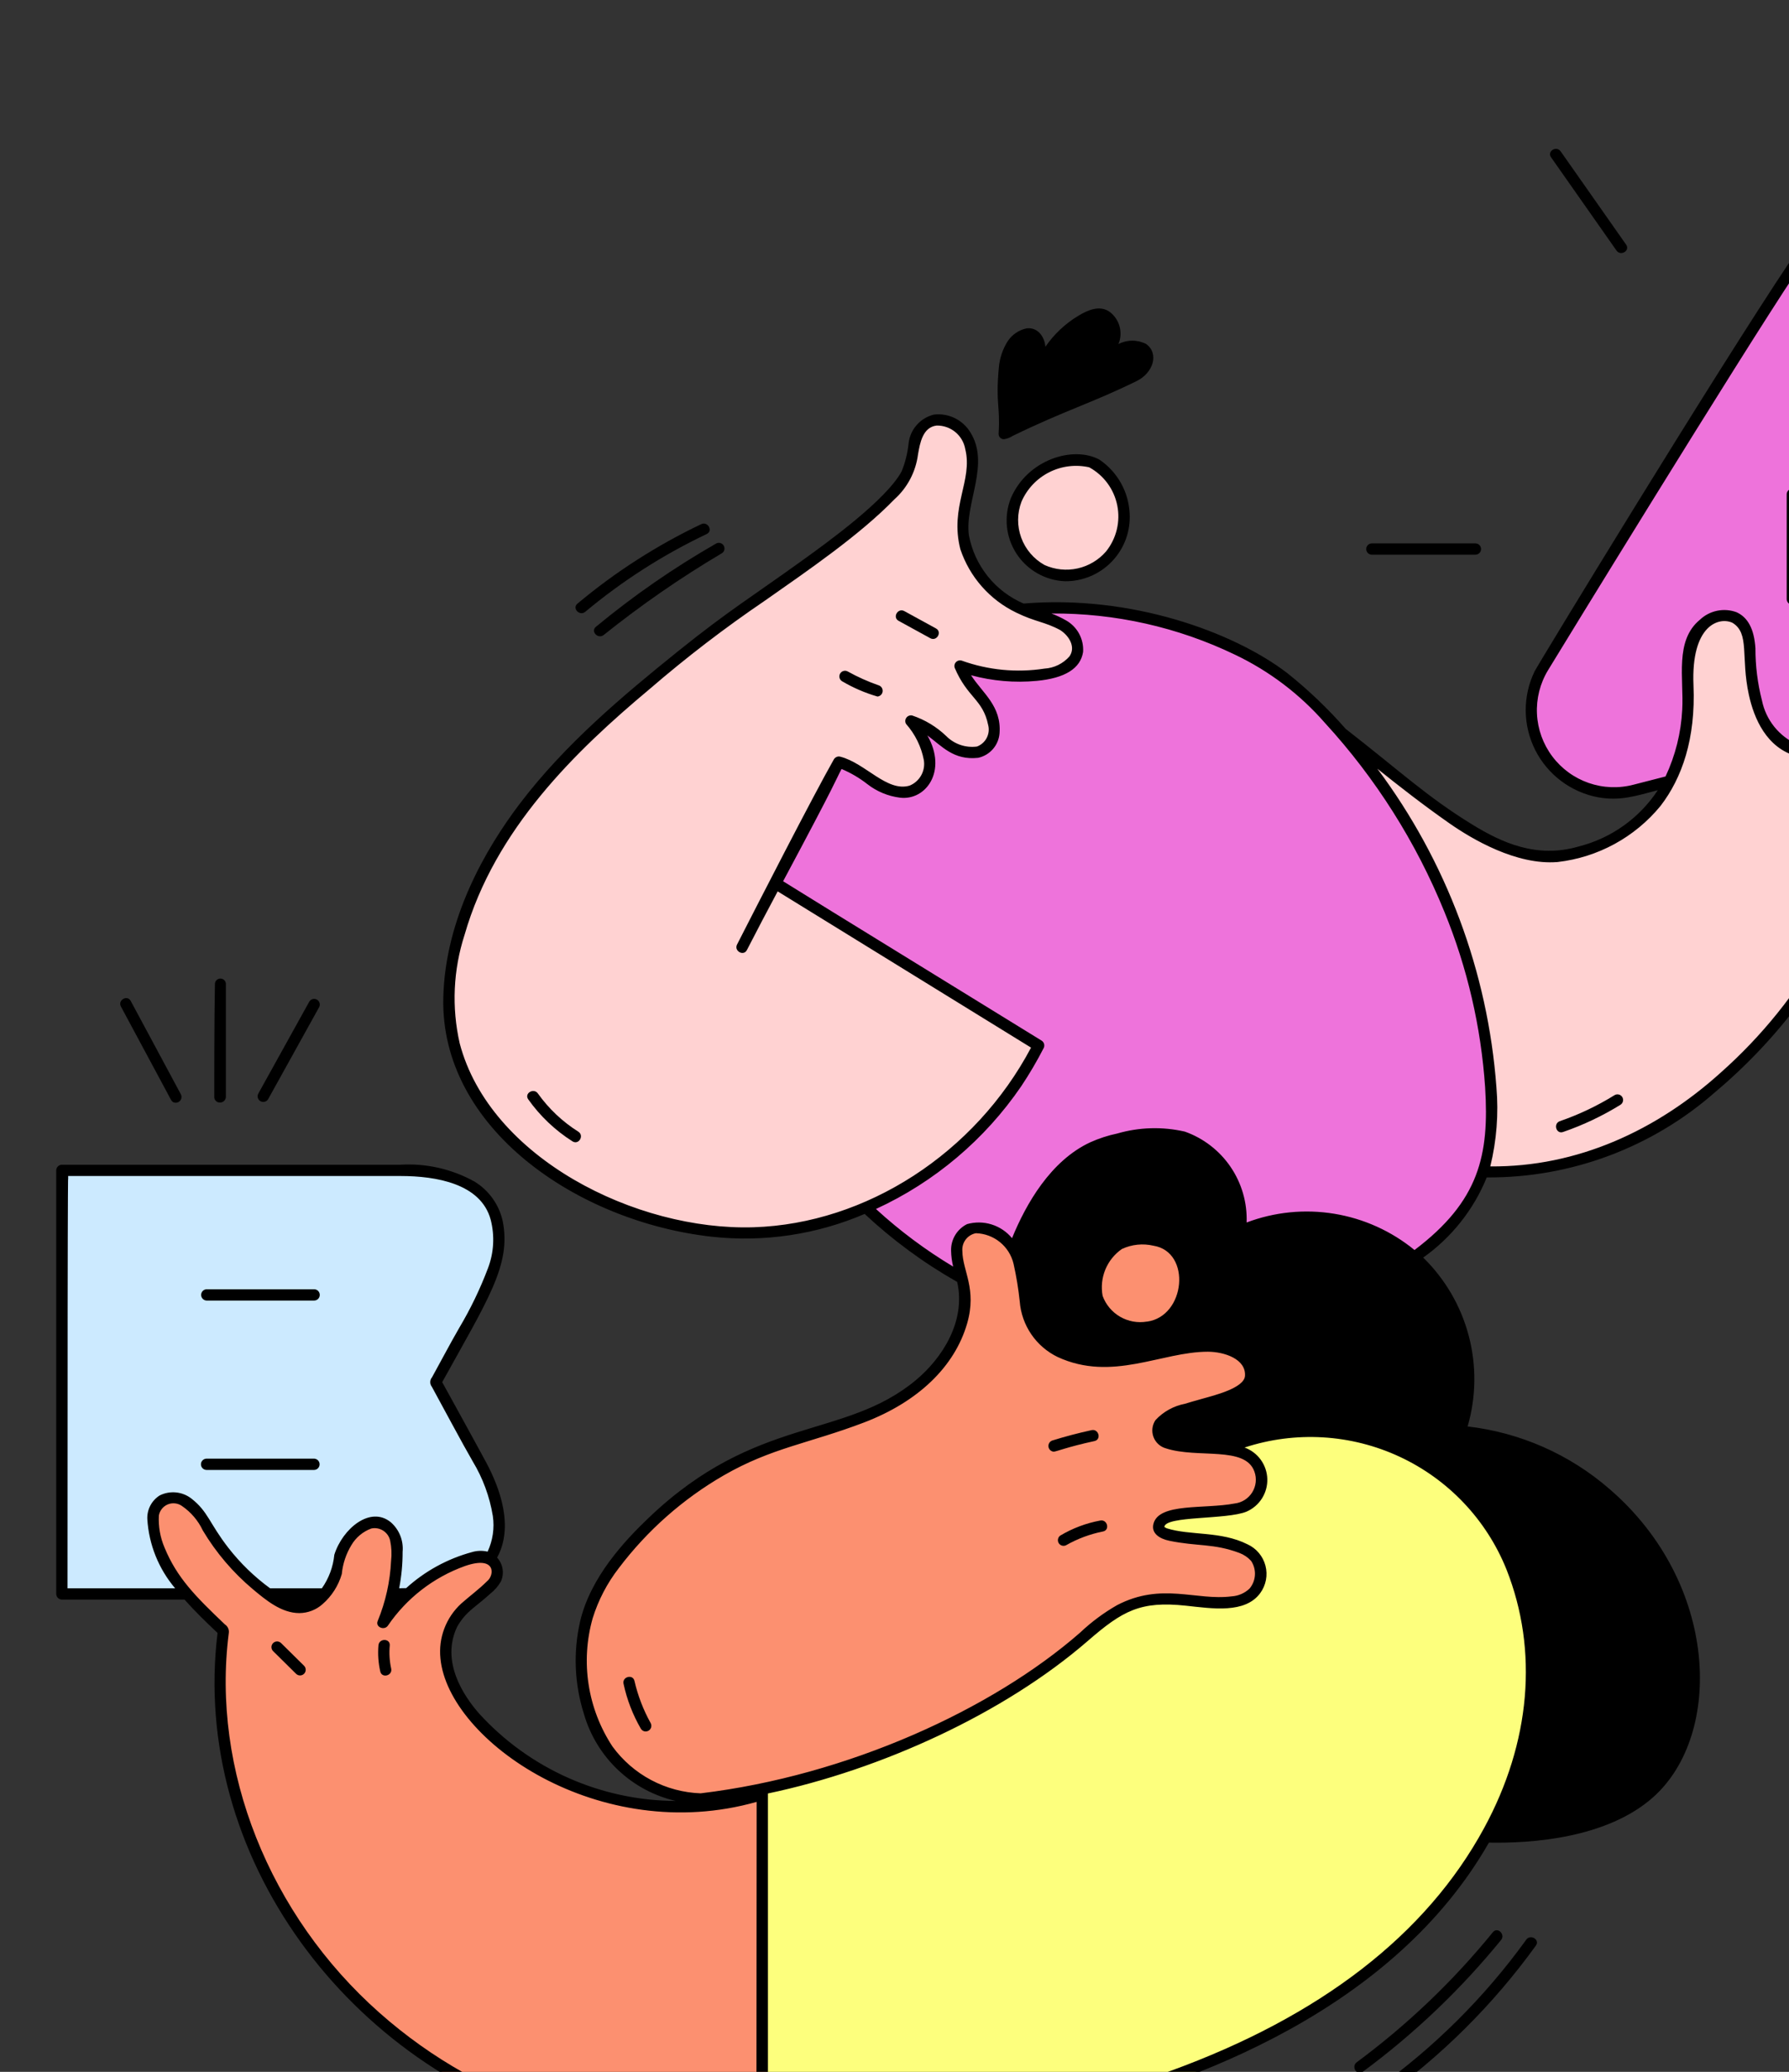 <svg width="379" height="439" viewBox="0 0 379 439" fill="none" xmlns="http://www.w3.org/2000/svg">
<rect x="0" y="0" width="379" height="439" fill="#333333" stroke="none"/>
<g clip-path="url(#clip0_1511_14540)">
<path d="M437.884 145.039C437.295 143.481 436.551 141.985 435.664 140.574C423.899 121.361 410.914 99.026 381.23 55.185C381.142 55.066 381.027 54.97 380.895 54.904C380.762 54.837 380.616 54.803 380.468 54.803C380.321 54.803 380.175 54.837 380.042 54.904C379.91 54.97 379.795 55.066 379.707 55.185C362.965 80.22 325.717 141.688 325.37 142.392C324.132 144.952 323.5 147.763 323.523 150.606C323.547 153.45 324.225 156.25 325.506 158.789C326.787 161.328 328.635 163.537 330.908 165.246C333.181 166.955 335.817 168.117 338.612 168.642C343.338 169.492 346.609 168.298 351.861 166.948C358.378 156.292 356.341 145.419 356.663 140.014C356.644 138.426 356.96 136.851 357.59 135.394C358.22 133.936 359.149 132.627 360.318 131.551C361.293 130.634 362.501 130.004 363.811 129.731C365.12 129.457 366.48 129.551 367.74 130.001C372.251 132.027 371.459 138.434 371.856 142.548C372.458 148.761 374.645 155.875 380.575 157.991C382.946 158.837 397.967 162.636 401.62 163.472C401.848 163.537 402.041 163.688 402.158 163.894C402.275 164.1 402.306 164.343 402.244 164.572C402.203 164.72 402.047 165.217 402.015 165.32C406.522 166.477 411.033 167.599 415.535 168.793C418.768 169.677 422.182 169.665 425.409 168.756C428.636 167.848 431.554 166.078 433.852 163.636C436.149 161.195 437.738 158.174 438.449 154.897C439.159 151.621 438.964 148.213 437.884 145.039ZM378.815 127.004V104.744C378.815 104.513 378.907 104.292 379.07 104.129C379.233 103.966 379.454 103.874 379.685 103.874C379.916 103.874 380.137 103.966 380.3 104.129C380.463 104.292 380.555 104.513 380.555 104.744C380.555 104.744 380.743 120.503 380.643 127.001C380.64 127.119 380.614 127.234 380.566 127.342C380.518 127.449 380.449 127.545 380.363 127.626C380.277 127.706 380.176 127.768 380.066 127.809C379.956 127.85 379.839 127.869 379.721 127.864C379.49 127.857 379.27 127.766 379.103 127.606C378.935 127.447 378.833 127.231 378.815 127.001V127.004Z" fill="#EE73DB"/>
<path d="M401.62 163.47C398.069 162.658 382.88 158.81 380.574 157.988C378.643 157.131 376.945 155.824 375.622 154.176C374.3 152.529 373.391 150.588 372.973 148.517C372.04 144.88 371.572 141.139 371.578 137.384C371.391 134.534 370.604 131.29 367.74 129.999C366.48 129.548 365.12 129.455 363.811 129.728C362.501 130.002 361.292 130.632 360.318 131.549C355.049 135.87 357.045 143.735 356.677 150.411C356.102 160.859 351.802 170.64 342.655 176.158C331.529 182.87 322.606 181.639 311.751 174.976C302.185 169.105 296.735 163.908 284.848 154.637C286.685 156.737 288.441 158.906 290.113 161.14C305.553 181.124 314.798 205.195 316.706 230.377C317.361 236.719 316.697 243.128 314.756 249.2C332.547 249.378 349.776 242.976 363.133 231.223C372.063 223.732 379.775 214.899 385.995 205.042C392.088 194.84 399.373 174.798 402.251 164.569C402.313 164.339 402.282 164.095 402.163 163.889C402.045 163.683 401.85 163.532 401.62 163.47ZM330.552 237.848C334.635 236.438 338.548 234.576 342.217 232.296C343.192 231.689 344.091 233.234 343.116 233.836C339.313 236.192 335.258 238.115 331.027 239.568C329.938 239.944 329.475 238.221 330.552 237.848Z" fill="#FFD2D2"/>
<path d="M358.469 344.288C355.648 333.29 349.552 323.408 340.988 315.953C332.424 308.498 321.798 303.82 310.516 302.54C312.492 296.185 312.624 289.399 310.897 282.972C309.17 276.544 305.655 270.739 300.759 266.23C295.864 261.721 289.79 258.693 283.243 257.499C276.695 256.305 269.943 256.993 263.771 259.483C264.149 251.248 259.033 242.486 250.927 240.063C246.244 238.996 241.366 239.136 236.752 240.47C233.092 241.151 229.656 242.72 226.745 245.04C221.172 249.831 216.948 255.996 214.492 262.922C218.212 267.215 216.762 271.653 218.879 278.779C219.588 281.082 221.04 283.085 223.008 284.475C227.075 287.073 231.941 288.117 236.715 287.417C242.828 286.813 248.712 284.621 254.863 284.339C258.695 284.163 263.847 285.314 265.443 289.282C267.929 295.448 258.912 297.39 254.841 298.521C252.215 299.014 249.691 299.945 247.374 301.275C245.628 302.306 245.424 304.736 249.457 305.419C251.631 305.794 254.676 305.757 257.929 306.001C259.718 306.135 259.019 306.206 259.93 305.838C287.206 294.836 316.643 310.798 323.543 339.394C327.82 357.13 324.104 374.591 315.256 390.138C326.821 390.382 341.279 388.371 350.002 380.616C359.558 372.124 361.511 356.833 358.469 344.288ZM251.612 273.863C248.931 286.33 232.882 283.188 231.5 274.758C231.027 271.748 231.651 268.669 233.259 266.081C234.506 264.244 236.305 262.851 238.397 262.106C240.488 261.361 242.763 261.302 244.89 261.938C250.547 263.076 252.74 268.57 251.612 273.863Z" fill="black"/>
<path d="M323.53 339.406C316.606 310.691 286.89 294.561 259.284 306.133C260.417 306.238 261.54 306.442 262.637 306.745C264.454 307.131 266.042 308.222 267.054 309.78C268.065 311.337 268.417 313.232 268.031 315.048C267.807 316.144 267.32 317.168 266.612 318.034C265.904 318.9 264.997 319.581 263.968 320.018C259.825 321.724 252.125 320.698 247.555 322.406C246.717 322.718 246.273 323.279 246.371 323.625C247.033 324.165 247.848 324.484 248.701 324.537C253.724 325.497 259.396 325.092 264.156 327.486C265.406 328.079 266.44 329.047 267.115 330.256C267.79 331.464 268.071 332.852 267.921 334.228C267.77 335.604 267.195 336.899 266.274 337.932C265.354 338.966 264.135 339.687 262.786 339.996C257.309 341.371 251.638 339.384 245.528 339.682C237.295 340.082 232.41 345.86 227.248 349.991C208.134 364.658 185.963 374.832 162.38 379.76C162.38 521.395 162.709 408.649 162.38 454.76C162.378 454.996 162.283 455.221 162.116 455.388C161.949 455.554 161.724 455.649 161.488 455.652C224.521 455.737 306.903 431.92 323.103 371.108C325.882 360.741 326.029 349.844 323.53 339.406Z" fill="#FDFF7D"/>
<path d="M102.667 309.912C99.743 304.482 93.476 293.139 93.328 292.852C94.909 290 96.423 287.109 98.054 284.282C100.667 279.873 102.972 275.288 104.951 270.56C106.493 266.871 106.933 262.813 106.218 258.879C105.856 257.176 105.151 255.566 104.145 254.146C103.14 252.725 101.855 251.525 100.369 250.619C95.618 248.025 90.24 246.801 84.834 247.082H13.103C12.867 247.085 12.642 247.18 12.475 247.346C12.308 247.513 12.213 247.738 12.211 247.974V337.726C12.213 337.962 12.308 338.188 12.475 338.354C12.642 338.521 12.867 338.616 13.103 338.619H39.237C34.746 334.13 32.01 328.183 31.521 321.853C31.477 320.913 31.683 319.978 32.118 319.144C32.554 318.31 33.203 317.607 34 317.107C35.011 316.603 36.145 316.395 37.27 316.507C38.394 316.619 39.464 317.047 40.356 317.741C43.946 320.546 43.829 322.574 48.156 328.141C51.389 332.308 55.347 335.858 59.84 338.621H66.593C69.206 336.271 70.825 333.013 71.119 329.51C71.609 327.786 72.49 326.198 73.695 324.87C74.899 323.543 76.394 322.512 78.063 321.857C82.18 320.639 85.346 324.709 84.992 328.774C85.004 332.091 84.604 335.396 83.8 338.614C84.193 338.614 84.164 338.692 84.444 338.419C88.738 333.981 94.148 330.782 100.106 329.157C100.921 328.859 101.802 328.787 102.656 328.949C103.509 329.111 104.302 329.502 104.951 330.078C108.439 323.936 106.004 316.113 102.667 309.912ZM66.537 311.16H43.773C43.537 311.16 43.31 311.066 43.142 310.899C42.975 310.732 42.881 310.505 42.881 310.268C42.881 310.032 42.975 309.805 43.142 309.637C43.31 309.47 43.537 309.376 43.773 309.376H66.535C66.772 309.376 66.998 309.47 67.166 309.637C67.333 309.805 67.427 310.032 67.427 310.268C67.427 310.505 67.333 310.732 67.166 310.899C66.998 311.066 66.772 311.16 66.535 311.16H66.537ZM66.537 275.269H43.773C43.537 275.269 43.31 275.175 43.142 275.008C42.975 274.841 42.881 274.614 42.881 274.377C42.881 274.14 42.975 273.914 43.142 273.746C43.31 273.579 43.537 273.485 43.773 273.485H66.535C66.772 273.485 66.998 273.579 67.166 273.746C67.333 273.914 67.427 274.14 67.427 274.377C67.427 274.614 67.333 274.841 67.166 275.008C66.998 275.175 66.772 275.269 66.535 275.269H66.537Z" fill="#CCEAFF"/>
<path d="M36.502 232.915C37.045 233.926 38.586 233.027 38.042 232.013L27.425 212.234C26.882 211.223 25.342 212.122 25.885 213.136L36.502 232.915Z" fill="black"/>
<path d="M47.543 232.464V208.518C47.552 208.4 47.536 208.282 47.498 208.171C47.459 208.06 47.397 207.958 47.317 207.871C47.237 207.785 47.14 207.716 47.032 207.669C46.924 207.622 46.808 207.598 46.69 207.598C46.572 207.598 46.456 207.622 46.348 207.669C46.24 207.716 46.143 207.785 46.063 207.871C45.983 207.958 45.921 208.06 45.882 208.171C45.843 208.282 45.828 208.4 45.837 208.518C45.693 215.517 45.681 231.482 45.693 232.464C45.697 232.581 45.723 232.697 45.772 232.804C45.82 232.911 45.889 233.007 45.975 233.087C46.061 233.167 46.162 233.229 46.272 233.27C46.382 233.311 46.499 233.329 46.617 233.324C46.849 233.318 47.072 233.227 47.242 233.068C47.412 232.91 47.519 232.695 47.543 232.464Z" fill="black"/>
<path d="M56.541 232.758L67.318 213.309C67.874 212.305 66.344 211.403 65.778 212.41L55 231.857C54.437 232.854 55.978 233.753 56.541 232.758Z" fill="black"/>
<path d="M250.841 266.393C248.496 261.518 241.774 260.675 237.397 262.474C232.966 264.294 230.716 269.976 231.501 274.76C232.591 281.394 243.015 284.889 248.511 279.652C250.182 277.929 251.297 275.744 251.712 273.38C252.127 271.016 251.824 268.582 250.841 266.393Z" fill="#FC9070"/>
<path d="M264.155 327.498C258.598 324.702 251.988 325.694 247.026 324.086C246.768 323.942 246.522 323.874 246.37 323.627C245.581 320.742 259.588 321.824 263.968 320.008C265.327 319.415 266.463 318.406 267.212 317.126C267.961 315.847 268.285 314.362 268.138 312.887C267.99 311.411 267.377 310.02 266.389 308.915C265.4 307.809 264.087 307.046 262.637 306.735C258.588 306.053 254.498 305.646 250.394 305.516C245.181 304.88 245.554 302.326 247.365 301.261C249.682 299.929 252.206 298.998 254.833 298.506C258.903 297.376 267.921 295.433 265.435 289.267C263.838 285.306 258.686 284.149 254.855 284.324C248.703 284.607 242.819 286.8 236.707 287.402C231.933 288.102 227.066 287.058 223 284.46C221.032 283.07 219.58 281.067 218.871 278.765C218.131 276.137 217.648 273.443 217.428 270.722C217.247 268.24 216.471 265.838 215.166 263.719C213.942 262.059 212.313 260.74 210.433 259.89C209.589 259.49 208.675 259.26 207.742 259.215C206.809 259.17 205.876 259.31 204.998 259.627C204.006 260.12 203.177 260.888 202.608 261.838C202.039 262.788 201.754 263.882 201.788 264.989C201.947 267.172 202.37 269.327 203.046 271.409C204.976 279.537 200.272 287.629 194.206 292.674C178.9 305.401 160.484 300.03 137.734 321.721C131.458 327.707 125.221 334.997 123.189 343.63C120.164 356.487 124.317 372.368 136.893 378.97C139.853 380.493 143.065 381.462 146.372 381.832C137.957 382.227 129.557 380.77 121.766 377.564C113.976 374.359 106.983 369.482 101.283 363.279C96.484 357.832 93.469 350.956 96.596 344.466C98.597 341.054 100.327 340.483 103.691 337.398C104.557 336.719 105.285 335.88 105.835 334.926C106.191 334.12 106.296 333.224 106.136 332.357C105.975 331.49 105.557 330.691 104.936 330.065C104.314 329.439 103.519 329.015 102.653 328.848C101.787 328.68 100.891 328.778 100.081 329.128C97.791 329.753 95.572 330.613 93.459 331.695C90.049 333.507 86.938 335.831 84.234 338.587C83.374 339.479 83.522 339.601 83.776 338.587C84.578 335.369 84.978 332.064 84.968 328.748C85.318 324.702 82.172 320.62 78.038 321.831C76.369 322.485 74.874 323.516 73.67 324.844C72.465 326.172 71.584 327.76 71.095 329.484C70.84 332.13 69.881 334.66 68.319 336.81C67.573 337.865 66.572 338.713 65.408 339.275C64.486 339.594 63.502 339.699 62.533 339.582C61.564 339.464 60.634 339.126 59.815 338.595C55.311 335.846 51.351 332.294 48.131 328.114C43.963 322.738 43.856 320.461 40.331 317.715C39.439 317.021 38.369 316.593 37.245 316.481C36.12 316.369 34.986 316.577 33.975 317.081C33.178 317.581 32.529 318.284 32.093 319.118C31.658 319.952 31.452 320.887 31.496 321.826C31.95 331.836 38.808 338.677 46.391 345.855C40.604 392.526 73.573 437.918 120.744 450.733C134.035 454.207 147.738 455.853 161.473 455.625C161.709 455.623 161.935 455.528 162.102 455.361C162.269 455.194 162.363 454.969 162.365 454.733C162.853 393.801 162.46 381.9 162.365 379.733C185.942 374.788 208.111 364.626 227.245 349.991C230.965 347.018 234.326 343.43 238.7 341.405C242.661 339.676 247.044 339.158 251.299 339.916C256.841 340.498 263.643 341.622 266.729 337.376C267.307 336.588 267.702 335.68 267.886 334.72C268.07 333.76 268.037 332.771 267.791 331.825C267.544 330.879 267.09 330 266.461 329.251C265.832 328.503 265.045 327.904 264.155 327.498ZM137.215 366.467C137.017 366.576 136.784 366.605 136.565 366.547C136.346 366.489 136.157 366.35 136.038 366.158C134.335 363.223 133.106 360.038 132.397 356.72C132.153 355.602 133.859 355.127 134.117 356.245C134.841 359.399 136.007 362.435 137.578 365.263C137.689 365.471 137.713 365.714 137.645 365.94C137.577 366.166 137.422 366.355 137.215 366.467ZM62.935 354.432L58.075 349.63C57.256 348.821 58.518 347.561 59.335 348.368L64.197 353.169C65.011 353.979 63.749 355.241 62.93 354.432H62.935ZM80.856 354.091C80.454 352.306 80.327 350.471 80.481 348.648C80.58 347.51 82.367 347.505 82.265 348.648C82.114 350.311 82.218 351.987 82.574 353.618C82.818 354.739 81.1 355.212 80.851 354.091H80.856ZM151.293 447.884C151.227 448.101 151.081 448.284 150.884 448.396C150.687 448.508 150.455 448.54 150.235 448.486C145.521 447.267 140.837 445.944 136.17 444.557C136.057 444.525 135.951 444.471 135.859 444.398C135.767 444.326 135.69 444.235 135.633 444.133C135.575 444.03 135.539 443.917 135.525 443.801C135.511 443.684 135.521 443.566 135.553 443.453C135.585 443.34 135.639 443.234 135.712 443.142C135.784 443.05 135.875 442.973 135.977 442.916C136.08 442.859 136.193 442.822 136.309 442.809C136.426 442.795 136.544 442.804 136.657 442.836C141.368 444.055 146.055 445.381 150.722 446.765C150.944 446.84 151.127 447 151.232 447.21C151.337 447.419 151.354 447.662 151.281 447.884H151.293ZM223.036 305.523C225.766 304.665 228.528 303.934 231.323 303.33C232.446 303.086 232.919 304.807 231.798 305.051C229.003 305.655 226.241 306.386 223.511 307.244C222.398 307.583 221.932 305.877 223.024 305.523H223.036ZM233.621 324.2C230.835 324.755 228.157 325.756 225.69 327.164C225.487 327.267 225.252 327.288 225.033 327.223C224.814 327.159 224.629 327.013 224.514 326.816C224.399 326.619 224.364 326.386 224.415 326.164C224.467 325.941 224.601 325.747 224.791 325.621C227.37 324.09 230.199 323.027 233.148 322.479C234.26 322.26 234.735 323.983 233.609 324.2H233.621Z" fill="#FC9070"/>
<path d="M225.686 131.723C222.791 130.368 219.816 129.192 216.778 128.201C213.604 126.709 210.812 124.515 208.61 121.786C206.649 119.397 205.384 116.514 204.955 113.453C204.423 109.522 205.82 105.739 206.492 101.912C207.35 98.492 206.922 94.876 205.288 91.751C204.532 90.512 203.438 89.515 202.134 88.876C200.83 88.238 199.37 87.986 197.928 88.149C196.545 88.479 195.302 89.236 194.375 90.314C193.447 91.391 192.883 92.733 192.763 94.15C192.542 96.174 192.04 98.157 191.272 100.043C187.969 106.109 175.759 114.959 170.177 118.981C159.302 126.814 154.567 129.602 143.855 138.235C131.763 147.969 119.772 158.084 110.35 170.521C101.502 182.201 94.571 196.505 94.225 211.409C93.579 238.982 122.945 258.643 150.803 261.756C176.575 264.629 201.801 250.9 216.078 230.005C217.808 227.417 219.387 224.732 220.809 221.962C220.92 221.756 220.949 221.516 220.889 221.289C220.829 221.063 220.686 220.868 220.487 220.744C169.263 189.223 165.676 186.961 165.485 186.834C165.186 187.395 160.123 196.912 157.947 201.17C157.423 202.194 155.885 201.292 156.407 200.271C163.133 187.087 170.055 174.938 176.487 161.852C176.96 160.894 178.318 161.608 178.101 162.544C180.185 163.398 182.143 164.53 183.923 165.91C185.879 167.434 188.21 168.403 190.67 168.715C196.648 169.447 200.553 162.174 195.427 154.779C199.222 157.08 201.452 160.899 207.143 160.278C208.295 160.03 209.336 159.417 210.11 158.528C210.884 157.64 211.349 156.524 211.435 155.349C211.881 149.356 207.465 146.819 205.037 142.573C209.755 143.951 214.692 144.425 219.585 143.967C223.241 143.624 228.469 142.464 229.135 138.096C229.223 136.816 228.946 135.537 228.335 134.409C227.725 133.28 226.806 132.349 225.686 131.723ZM121.442 241.587C117.805 239.278 114.651 236.284 112.156 232.772C111.488 231.833 113.033 230.944 113.694 231.872C116.024 235.129 118.962 237.905 122.346 240.047C123.321 240.661 122.414 242.204 121.442 241.587ZM185.586 147.231C183.133 146.429 180.771 145.374 178.537 144.082C178.437 144.02 178.35 143.939 178.282 143.844C178.213 143.748 178.165 143.64 178.139 143.525C178.113 143.41 178.11 143.292 178.131 143.176C178.152 143.06 178.195 142.95 178.259 142.851C178.38 142.66 178.568 142.522 178.787 142.464C179.005 142.407 179.237 142.435 179.436 142.542C181.554 143.721 183.77 144.713 186.061 145.505C187.143 145.881 186.675 147.604 185.586 147.231ZM197.233 134.967L190.521 131.289C189.512 130.736 190.414 129.195 191.423 129.748L198.145 133.426C199.142 133.98 198.24 135.513 197.233 134.967Z" fill="#FFD2D2"/>
<path d="M232.732 97.641C227.485 94.811 217.911 97.51 214.416 105.684C213.464 108.296 213.365 111.142 214.133 113.814C214.901 116.485 216.497 118.844 218.691 120.551C221.034 122.164 223.846 122.951 226.686 122.788C229.525 122.626 232.23 121.522 234.372 119.652C235.959 118.228 237.198 116.459 237.994 114.481C238.79 112.504 239.122 110.369 238.963 108.243C238.805 106.117 238.161 104.056 237.08 102.218C236 100.38 234.513 98.814 232.732 97.641Z" fill="#FFD2D2"/>
<path d="M236.38 73.474C237.036 72.305 237.249 70.939 236.981 69.626C236.712 68.313 235.98 67.14 234.918 66.323C232.922 64.914 230.465 66.062 228.608 67.178C225.589 68.993 223.046 71.499 221.187 74.49C221.276 73.771 221.197 73.041 220.958 72.357C220.719 71.673 220.325 71.054 219.807 70.547C217.718 68.841 215.086 70.63 213.777 72.421C212.717 74.088 212.079 75.987 211.918 77.956C211.255 85.368 212.183 85.918 211.893 91.605C211.842 92.614 212.395 92.992 213.256 92.641C213.499 92.538 238.572 81.51 240.692 80.466C246.437 77.637 244.626 69.784 236.38 73.474Z" fill="black"/>
<path d="M316.708 230.377C314.955 206.937 306.802 184.428 293.138 165.302C287.423 156.806 280.453 149.225 272.465 142.819C260.278 133.533 238.16 126.389 216.78 128.195C219.821 129.183 222.796 130.361 225.689 131.722C226.81 132.347 227.73 133.278 228.341 134.407C228.953 135.535 229.23 136.815 229.142 138.095C228.477 142.463 223.244 143.623 219.593 143.967C214.699 144.424 209.763 143.951 205.045 142.572C207.509 146.889 211.891 149.338 211.443 155.349C211.358 156.522 210.895 157.636 210.124 158.524C209.353 159.412 208.315 160.027 207.165 160.277C201.496 160.896 199.21 157.06 195.45 154.778C200.785 162.478 196.368 169.414 190.692 168.715C184.891 168 183.975 164.922 178.123 162.543C178.342 161.617 176.98 160.893 176.51 161.851C170.29 174.491 163.134 187.14 156.429 200.27C155.907 201.289 157.445 202.193 157.969 201.169C158.832 199.478 161.947 193.545 165.481 186.819C165.998 187.152 171.304 190.474 220.502 220.748C220.701 220.872 220.844 221.067 220.904 221.293C220.964 221.52 220.935 221.76 220.824 221.966C219.402 224.736 217.823 227.421 216.093 230.009C207.945 241.923 196.547 251.247 183.253 256.87C189.255 262.494 195.904 267.384 203.059 271.44C202.383 269.359 201.96 267.203 201.801 265.021C201.767 263.913 202.052 262.82 202.621 261.869C203.19 260.919 204.019 260.152 205.011 259.659C206.741 259.195 208.571 259.259 210.265 259.843C211.958 260.426 213.439 261.503 214.516 262.934C217.78 254.76 223.208 245.983 231.158 242.305C232.96 241.499 234.844 240.888 236.776 240.482C241.39 239.148 246.268 239.008 250.951 240.075C259.057 242.498 264.173 251.26 263.795 259.495C270.037 257.058 276.837 256.42 283.423 257.655C290.009 258.89 296.117 261.947 301.051 266.481C307.48 262.014 312.382 255.681 315.095 248.338C316.759 242.506 317.306 236.412 316.708 230.377Z" fill="#EE73DB"/>
<path d="M122.349 240.046C118.967 237.904 116.03 235.128 113.701 231.871C113.041 230.943 111.496 231.832 112.163 232.771C114.659 236.283 117.812 239.277 121.449 241.586C122.417 242.203 123.324 240.658 122.349 240.046Z" fill="#EE73DB"/>
<path d="M178.539 144.081C180.773 145.374 183.135 146.429 185.588 147.23C186.677 147.603 187.145 145.88 186.063 145.509C183.773 144.714 181.556 143.721 179.439 142.541C179.235 142.427 178.995 142.398 178.77 142.46C178.545 142.522 178.353 142.669 178.235 142.871C178.117 143.072 178.083 143.312 178.14 143.538C178.197 143.764 178.34 143.959 178.539 144.081Z" fill="#EE73DB"/>
<path d="M190.524 131.288L197.236 134.966C198.243 135.519 199.145 133.979 198.136 133.426L191.426 129.748C190.417 129.195 189.515 130.735 190.524 131.288Z" fill="#EE73DB"/>
<path d="M342.218 232.296C338.549 234.576 334.636 236.438 330.553 237.848C329.476 238.221 329.939 239.944 331.029 239.568C335.259 238.115 339.314 236.192 343.117 233.836C344.092 233.246 343.198 231.689 342.218 232.296Z" fill="#EE73DB"/>
<path d="M223.494 307.244C226.224 306.386 228.986 305.654 231.781 305.05C232.902 304.806 232.429 303.088 231.306 303.329C228.509 303.934 225.747 304.665 223.019 305.523C221.932 305.876 222.397 307.582 223.494 307.244Z" fill="#EE73DB"/>
<path d="M225.687 327.164C228.154 325.756 230.832 324.755 233.618 324.2C234.744 323.983 234.269 322.263 233.145 322.479C230.196 323.027 227.367 324.09 224.788 325.621C224.598 325.747 224.464 325.942 224.412 326.164C224.361 326.386 224.396 326.619 224.511 326.816C224.625 327.013 224.811 327.159 225.03 327.223C225.249 327.288 225.484 327.267 225.687 327.164Z" fill="#EE73DB"/>
<path d="M134.112 356.245C133.869 355.126 132.138 355.601 132.392 356.72C133.101 360.038 134.33 363.223 136.033 366.157C136.155 366.356 136.35 366.5 136.576 366.556C136.802 366.613 137.042 366.579 137.243 366.462C137.445 366.344 137.592 366.152 137.654 365.927C137.716 365.702 137.687 365.462 137.573 365.258C136.002 362.431 134.837 359.397 134.112 356.245Z" fill="#EE73DB"/>
<path d="M59.33 348.368C58.513 347.562 57.251 348.822 58.069 349.631L62.929 354.432C63.748 355.239 65.011 353.979 64.192 353.17L59.33 348.368Z" fill="#EE73DB"/>
<path d="M82.259 348.649C82.361 347.506 80.572 347.511 80.475 348.649C80.321 350.471 80.448 352.307 80.85 354.091C81.094 355.212 82.817 354.739 82.556 353.618C82.204 351.987 82.104 350.311 82.259 348.649Z" fill="#EE73DB"/>
<path d="M342.703 52.918C343.358 53.851 344.896 52.959 344.243 52.019L330.37 32.247C329.717 31.314 328.177 32.203 328.83 33.147L342.703 52.918Z" fill="black"/>
<path d="M290.619 117.232H312.555C312.791 117.232 313.018 117.138 313.185 116.971C313.353 116.804 313.447 116.577 313.447 116.34C313.447 116.104 313.353 115.877 313.185 115.709C313.018 115.542 312.791 115.448 312.555 115.448H290.619C290.383 115.448 290.156 115.542 289.989 115.709C289.821 115.877 289.727 116.104 289.727 116.34C289.727 116.577 289.821 116.804 289.989 116.971C290.156 117.138 290.383 117.232 290.619 117.232Z" fill="black"/>
<path d="M127.709 134.293C135.647 127.952 144.015 122.17 152.754 116.989C152.959 116.869 153.107 116.673 153.167 116.444C153.227 116.215 153.193 115.972 153.074 115.767C152.954 115.563 152.758 115.415 152.529 115.355C152.3 115.295 152.057 115.329 151.852 115.448C142.898 120.581 134.398 126.469 126.446 133.05C125.557 133.767 126.824 135.024 127.709 134.293Z" fill="black"/>
<path d="M123.781 129.402C131.647 122.829 140.314 117.278 149.575 112.882C150.61 112.395 149.706 110.85 148.675 111.342C139.283 115.815 130.494 121.459 122.519 128.139C121.639 128.878 122.906 130.133 123.781 129.402Z" fill="black"/>
<path d="M316.499 409.607C308.054 419.98 298.344 429.255 287.595 437.216C286.681 437.891 287.569 439.439 288.495 438.757C299.376 430.726 309.202 421.356 317.742 410.869C318.48 409.987 317.225 408.73 316.499 409.607Z" fill="black"/>
<path d="M291.633 442.926C290.704 443.587 291.594 445.134 292.532 444.467C305.095 435.525 316.106 424.583 325.126 412.075C325.798 411.144 324.253 410.252 323.585 411.174C314.726 423.42 303.934 434.144 291.633 442.926Z" fill="black"/>
<path d="M380.862 104.734C380.862 104.422 380.738 104.123 380.518 103.903C380.298 103.683 379.999 103.559 379.687 103.559C379.376 103.559 379.077 103.683 378.857 103.903C378.636 104.123 378.513 104.422 378.513 104.734V127.003C378.533 127.317 378.673 127.612 378.904 127.827C379.134 128.042 379.438 128.16 379.753 128.158C380.066 128.162 380.367 128.042 380.591 127.825C380.815 127.608 380.944 127.31 380.95 126.998C381.05 120.576 380.865 104.897 380.862 104.734Z" fill="black"/>
<path d="M438.176 144.934C437.242 142.375 436.587 141.522 430.274 131.127C419.701 113.703 406.543 92.021 381.468 54.992C381.35 54.836 381.197 54.711 381.021 54.625C380.846 54.539 380.653 54.495 380.457 54.498C380.262 54.5 380.07 54.547 379.896 54.637C379.722 54.727 379.572 54.856 379.457 55.014C363.059 79.533 325.762 140.91 325.106 142.253C323.845 144.855 323.201 147.713 323.224 150.604C323.247 153.496 323.937 156.343 325.239 158.924C326.541 161.506 328.421 163.752 330.733 165.489C333.044 167.226 335.725 168.407 338.567 168.939C343.164 169.765 346.415 168.695 351.207 167.433C347.295 173.379 341.294 177.641 334.39 179.375C325.494 181.966 318.036 178.476 311.916 174.72C302.281 168.805 296.827 163.574 285.084 154.44C281.301 150.124 277.141 146.155 272.654 142.577C261.257 133.891 239.585 125.987 216.841 127.886C213.871 126.607 211.262 124.618 209.242 122.093C207.223 119.569 205.856 116.586 205.261 113.408C204.342 106.603 209.829 98.358 205.554 91.582C204.766 90.295 203.626 89.259 202.27 88.596C200.913 87.933 199.396 87.671 197.896 87.841C196.446 88.181 195.14 88.971 194.165 90.097C193.191 91.223 192.597 92.629 192.468 94.112C192.249 96.097 191.756 98.043 191.006 99.894C187.688 105.987 175.293 114.914 170.001 118.726C159.129 126.56 154.403 129.341 143.657 137.981C131.912 147.437 119.645 157.723 110.098 170.323C102.93 179.782 94.305 194.589 93.912 211.386C93.264 239.047 122.309 258.867 150.761 262.045C161.802 263.263 172.971 261.6 183.177 257.217C189.121 262.775 195.7 267.612 202.778 271.628C204.696 280.01 199.517 287.877 194.003 292.457C178.846 305.063 160.259 299.837 137.517 321.521C132.292 326.503 125.087 334.207 122.894 343.579C121.414 350.059 121.693 356.816 123.701 363.152C125.006 367.681 127.498 371.78 130.918 375.023C134.339 378.267 138.563 380.538 143.155 381.602C135.313 381.565 127.565 379.903 120.399 376.719C113.233 373.535 106.805 368.9 101.521 363.106C98.251 359.394 93.3 352.058 96.869 344.649C98.836 341.288 100.561 340.722 103.888 337.666C104.794 336.958 105.553 336.079 106.123 335.08C106.492 334.251 106.612 333.332 106.468 332.437C106.324 331.541 105.922 330.706 105.311 330.035C108.862 323.549 105.994 315.448 102.94 309.766C100.461 305.158 93.678 292.866 93.678 292.866C103.398 275.291 108.302 268.006 106.518 258.832C106.148 257.091 105.428 255.444 104.401 253.99C103.374 252.536 102.061 251.306 100.544 250.375C95.759 247.71 90.313 246.466 84.846 246.79H13.105C12.79 246.796 12.489 246.924 12.266 247.148C12.044 247.371 11.916 247.671 11.911 247.987V337.741C11.917 338.057 12.045 338.357 12.268 338.58C12.491 338.802 12.792 338.93 13.107 338.936H39.093C41.287 341.417 43.651 343.701 46.088 346.004C40.344 393.043 73.7 438.296 120.683 451.05C151.298 459.363 191.283 456.127 222.405 448.856C253.814 441.527 295.425 425.441 315.428 390.43C324.27 390.603 340.361 389.575 350.2 380.83C365.119 367.569 364.139 335.48 340.997 315.526C332.54 308.165 322.054 303.536 310.917 302.247C312.732 295.99 312.816 289.357 311.158 283.056C309.501 276.755 306.164 271.022 301.504 266.468C307.518 262.204 312.189 256.312 314.967 249.483C332.757 249.604 349.971 243.179 363.33 231.43C372.278 223.909 380.012 215.052 386.257 205.171C393.847 192.446 400.715 170.628 402.229 165.658C403.691 166.031 412.512 168.273 415.463 169.058C418.752 169.968 422.226 169.963 425.512 169.043C428.798 168.123 431.77 166.322 434.107 163.837C436.445 161.351 438.059 158.274 438.776 154.938C439.493 151.602 439.286 148.134 438.176 144.907V144.934ZM308.197 302.986C308.122 303.294 308.171 303.62 308.332 303.893C308.494 304.166 308.756 304.365 309.062 304.448C309.289 304.488 309.519 304.514 309.749 304.526C320.717 305.675 331.07 310.151 339.42 317.355C347.769 324.558 353.715 334.144 356.459 344.824C358.914 355.217 358.312 370.437 348.533 379.129C341.941 384.993 331.248 387.988 316.749 388.034C326.642 369.557 328.355 349.104 321.443 331.843C319.133 326 315.676 320.678 311.277 316.191C306.878 311.704 301.626 308.142 295.829 305.717C290.033 303.291 283.81 302.049 277.526 302.065C271.242 302.082 265.026 303.355 259.242 305.811C256.663 305.555 254.535 305.552 252.052 305.374C250.542 305.355 249.047 305.081 247.628 304.565C247.307 304.469 247.024 304.274 246.819 304.009C246.614 303.743 246.498 303.42 246.486 303.085C246.474 302.749 246.568 302.419 246.754 302.14C246.94 301.861 247.209 301.647 247.523 301.529C249.818 300.212 252.318 299.291 254.918 298.806C258.474 297.831 264.075 296.513 265.717 293.215C267.545 289.559 263.863 283.607 254.847 284.024C248.647 284.312 242.78 286.5 236.682 287.105C231.982 287.78 227.195 286.756 223.182 284.217C221.27 282.865 219.859 280.919 219.168 278.682C217.277 272.289 218.405 269.588 216.066 264.626C217.883 259.562 220.543 254.841 223.933 250.663C226.883 246.934 230.93 244.227 235.503 242.924C241.26 241.34 248.574 240.012 254.062 243.826C256.744 245.702 258.862 248.275 260.188 251.267C261.514 254.258 261.997 257.555 261.586 260.802C261.469 261.765 262.561 262.235 263.356 261.886C267.949 259.822 272.954 258.837 277.987 259.005C283.02 259.173 287.948 260.49 292.394 262.855C296.839 265.221 300.685 268.572 303.636 272.653C306.587 276.733 308.566 281.435 309.42 286.398C310.411 291.942 309.99 297.647 308.197 302.986ZM204.891 280.417C207.001 273.088 203.916 269.301 203.879 265.104C203.799 264.228 204.048 263.355 204.577 262.653C205.106 261.951 205.877 261.471 206.741 261.306C208.602 261.355 210.394 262.019 211.838 263.193C213.283 264.368 214.298 265.987 214.725 267.799C215.314 270.424 215.751 273.081 216.031 275.757C216.223 278.253 217.067 280.655 218.478 282.723C219.89 284.79 221.82 286.451 224.074 287.539C235.625 292.866 246.085 286.413 255.871 286.415C259.346 286.415 263.994 287.955 263.753 291.533C263.58 294.102 257.292 295.655 254.777 296.359C252.442 297.012 252.227 297.09 251.018 297.449C248.626 297.909 246.443 299.121 244.786 300.907C244.438 301.425 244.218 302.018 244.144 302.638C244.071 303.258 244.146 303.886 244.363 304.471C244.58 305.056 244.933 305.581 245.393 306.002C245.853 306.424 246.407 306.73 247.009 306.895C253.755 309.089 263.804 306.313 265.749 311.816C266.009 312.536 266.102 313.306 266.021 314.067C265.941 314.829 265.689 315.562 265.285 316.212C264.881 316.862 264.335 317.413 263.689 317.822C263.042 318.231 262.31 318.488 261.55 318.575C255.179 319.793 245.525 318.385 244.365 322.862C243.836 324.895 245.634 326.03 247.691 326.467C253.648 327.705 257.077 326.991 262.573 329.055C263.513 329.412 264.357 329.982 265.037 330.722C265.628 331.605 265.916 332.657 265.858 333.718C265.799 334.779 265.398 335.792 264.713 336.606C263.685 337.58 262.347 338.162 260.933 338.251C253.419 339.226 246.098 335.197 236.651 340.113C233.824 341.732 231.2 343.682 228.834 345.921C210.265 362.177 179.577 376.245 148.431 379.986C144.77 379.855 141.185 378.893 137.95 377.174C134.714 375.455 131.911 373.023 129.752 370.062C127.147 366.101 125.423 361.625 124.699 356.939C123.974 352.254 124.265 347.467 125.553 342.904C126.753 339.036 128.642 335.417 131.129 332.221C137.145 324.27 144.691 317.604 153.323 312.616C163.477 306.766 171.317 305.874 183.019 301.419C194.481 297.051 202.249 289.593 204.891 280.417ZM162.689 380.018C186.699 374.968 212.761 363.043 230.445 347.698C237.879 341.246 241.615 339.201 251.269 340.232C256.787 340.822 263.773 341.965 266.987 337.551C267.589 336.726 267.999 335.777 268.189 334.773C268.379 333.77 268.343 332.737 268.085 331.749C267.827 330.76 267.353 329.842 266.696 329.06C266.04 328.277 265.218 327.65 264.289 327.225C258.596 324.361 252.125 325.409 247.172 323.827C246.995 323.749 246.826 323.653 246.668 323.539C246.865 321.151 259.863 322.043 264.082 320.295C265.424 319.712 266.561 318.74 267.344 317.504C268.128 316.268 268.522 314.825 268.477 313.362C268.432 311.899 267.948 310.484 267.09 309.299C266.231 308.114 265.036 307.214 263.66 306.715C274.461 303.171 286.206 303.868 296.511 308.666C306.816 313.464 314.91 322.003 319.15 332.55C325.94 349.728 324.268 369.185 314.414 387.332C302.167 409.914 279.776 427.243 247.862 438.842C220.5 448.502 191.706 453.482 162.689 453.575V380.018ZM299.664 264.865C294.77 260.855 288.906 258.204 282.662 257.181C276.418 256.157 270.015 256.795 264.097 259.032C264.247 254.849 263.06 250.728 260.708 247.265C258.356 243.803 254.962 241.18 251.018 239.778C246.286 238.687 241.354 238.825 236.69 240.178C234.736 240.587 232.832 241.206 231.011 242.023C222.575 245.922 217.343 255.135 214.398 262.357C213.271 260.988 211.769 259.977 210.076 259.448C208.383 258.919 206.573 258.895 204.866 259.378C203.823 259.9 202.95 260.709 202.351 261.71C201.752 262.711 201.452 263.862 201.486 265.028C201.512 266.158 201.66 267.281 201.927 268.379C196.077 264.872 190.597 260.782 185.57 256.171C197.992 250.453 208.626 241.469 216.339 230.178C218.073 227.581 219.657 224.888 221.084 222.11C221.233 221.836 221.272 221.516 221.192 221.214C221.113 220.913 220.92 220.653 220.655 220.489C174.888 192.322 167.157 187.521 165.902 186.728C177.654 164.747 176.906 165.551 178.283 162.938C180.24 163.762 182.079 164.842 183.752 166.151C185.751 167.71 188.133 168.7 190.647 169.017C196.131 169.692 200.767 163.392 196.467 155.834C199.546 158.083 201.988 161.145 207.221 160.574C208.435 160.309 209.532 159.66 210.349 158.723C211.165 157.785 211.658 156.61 211.754 155.371C212.185 149.58 208.161 146.884 205.714 143.075C210.242 144.305 214.955 144.711 219.626 144.271C225.612 143.706 228.917 141.644 229.451 138.139C229.541 136.798 229.25 135.459 228.612 134.277C227.974 133.094 227.014 132.117 225.844 131.456C224.853 130.89 223.82 130.401 222.753 129.994C236.214 129.896 249.518 132.884 261.645 138.727C268.908 142.192 275.385 147.107 280.677 153.17C291.439 164.906 300.016 178.47 306.005 193.224C310.85 205.071 313.76 217.619 314.624 230.39C315.518 244.738 313.395 254.497 299.666 264.865H299.664ZM203.45 116.37C204.427 119.286 205.977 121.977 208.01 124.284C210.043 126.591 212.518 128.468 215.288 129.804C219.334 131.79 221.328 131.729 224.625 133.518C226.56 134.785 227.923 137.145 226.563 139.087C225.894 139.846 225.081 140.465 224.172 140.909C223.262 141.352 222.274 141.611 221.264 141.671C215.359 142.579 209.321 141.993 203.701 139.965C203.494 139.908 203.275 139.908 203.068 139.965C202.861 140.021 202.672 140.133 202.523 140.287C202.373 140.442 202.268 140.634 202.218 140.843C202.168 141.052 202.175 141.27 202.239 141.476C204.966 147.9 208.213 148.132 209.344 153.618C209.584 154.54 209.473 155.517 209.033 156.362C208.592 157.206 207.853 157.856 206.96 158.186C205.773 158.341 204.567 158.219 203.436 157.83C202.304 157.441 201.278 156.795 200.438 155.943C198.399 153.991 195.953 152.513 193.277 151.615C193.047 151.558 192.805 151.57 192.581 151.651C192.358 151.731 192.163 151.876 192.022 152.066C191.88 152.257 191.798 152.485 191.786 152.722C191.774 152.959 191.832 153.195 191.954 153.399C193.87 155.563 195.169 158.203 195.714 161.042C195.902 162.154 195.706 163.297 195.158 164.282C194.61 165.268 193.743 166.038 192.699 166.465C187.881 167.886 183.323 161.676 178.01 160.33C177.756 160.265 177.487 160.284 177.244 160.385C177.001 160.485 176.797 160.661 176.662 160.886C172.275 168.588 160.16 192.268 156.148 200.126C155.441 201.513 157.53 202.68 158.232 201.303C160.37 197.142 162.543 192.998 164.751 188.873C164.751 188.873 215.237 220.014 218.427 221.979C206.585 244.353 183.55 259.283 159.662 260.044C134.783 260.829 103.788 245.369 97.39 221.084C95.654 213.454 96.013 205.497 98.428 198.054C104.856 175.683 121.865 159.183 137.634 145.992C145.399 139.292 153.543 133.046 162.027 127.284C171.198 120.849 182.078 113.423 189.482 105.804C192.232 103.336 194.004 99.963 194.476 96.299C194.9 93.861 195.483 90.515 198.425 90.171C199.863 90.142 201.265 90.628 202.377 91.542C203.489 92.455 204.238 93.736 204.489 95.153C206.139 101.8 201.149 107.337 203.45 116.37ZM160.245 453.575C130.425 453.736 102.945 446.441 80.429 426.521C57.002 405.804 44.755 374.956 48.467 346.048C48.523 345.693 48.476 345.331 48.331 345.003C48.185 344.675 47.948 344.396 47.648 344.2C41.435 338.282 37.495 334.329 34.855 327.912C33.938 325.768 33.527 323.441 33.656 321.112C33.749 320.592 33.972 320.104 34.304 319.693C34.636 319.282 35.066 318.962 35.555 318.762C36.044 318.562 36.576 318.489 37.101 318.55C37.626 318.61 38.127 318.802 38.557 319.108C40.466 320.416 41.991 322.21 42.974 324.305C45.795 329.023 49.388 333.236 53.602 336.766C56.283 339.009 59.617 341.802 63.422 341.797C65.238 341.781 66.987 341.105 68.341 339.893C70.279 338.202 71.691 335.99 72.408 333.52C72.614 331.357 73.306 329.268 74.434 327.41C75.389 325.775 76.884 324.525 78.662 323.873C79.534 323.687 80.444 323.853 81.193 324.337C81.942 324.82 82.468 325.581 82.657 326.452C82.95 327.851 83.016 329.288 82.852 330.707C82.648 335.094 81.688 339.412 80.015 343.471C79.474 344.797 81.451 345.541 82.182 344.446C86.154 338.624 91.865 334.207 98.499 331.826C105.124 329.53 104.79 333.776 103.171 335.058L103.145 335.08C101.458 336.766 99.489 338.197 97.714 339.774C96.118 341.237 94.888 343.055 94.124 345.081C93.359 347.106 93.082 349.283 93.313 351.436C94.977 368.86 127.076 391.227 160.296 381.797C160.291 387.932 160.24 448.664 160.245 453.575ZM14.44 249.183H84.846C92.421 249.183 101.882 250.802 103.949 258.43C104.834 261.847 104.63 265.454 103.366 268.75C101.708 273.133 99.669 277.362 97.273 281.389C95.299 284.802 93.41 288.431 91.519 291.84C91.284 292.12 91.152 292.472 91.147 292.837C91.141 293.202 91.263 293.558 91.49 293.844C93.388 297.312 98.07 306.084 100.142 309.645C102.288 313.196 103.736 317.124 104.407 321.219C104.782 323.792 104.397 326.418 103.301 328.775C102.215 328.522 101.082 328.554 100.013 328.867C94.817 330.271 90.029 332.89 86.045 336.508C85.557 336.523 85.063 336.532 84.561 336.537C85.055 333.994 85.3 331.408 85.292 328.816C85.4 327.649 85.231 326.473 84.798 325.385C84.364 324.296 83.679 323.325 82.798 322.552C78.445 318.987 72.562 323.917 70.826 329.433C70.577 331.992 69.668 334.443 68.187 336.545H57.222C53.892 334.11 50.917 331.226 48.382 327.973C44.297 322.701 44.104 320.303 40.539 317.519C39.596 316.791 38.466 316.344 37.28 316.228C36.094 316.112 34.9 316.334 33.834 316.866C32.992 317.396 32.306 318.139 31.845 319.02C31.384 319.901 31.166 320.889 31.211 321.882C31.538 327.278 33.606 332.423 37.105 336.545H14.304C14.304 226.495 14.482 254.938 14.44 249.183ZM317.015 230.353C315.201 205.919 306.451 182.511 291.791 162.88C296.315 166.514 301.518 170.579 307.014 174.423C311.852 177.808 321.277 183.377 329.988 182.653C338.525 181.672 346.344 177.406 351.789 170.759C356.318 164.869 359.248 156.565 358.765 145.195C358.226 132.438 364.168 130.652 367.01 131.956C370.727 134.198 368.741 139.175 370.5 147.237C371.585 152.207 374.227 158.498 380.661 160.24C388.804 162.448 395.092 164.074 399.872 165.203C396.293 177.308 391.714 189.094 386.182 200.441C380.526 210.494 373.238 219.538 364.617 227.202C350.968 239.554 334.129 247.302 315.718 247.151C317.062 241.659 317.5 235.986 317.015 230.353ZM373.272 148.429C372.344 144.813 371.88 141.093 371.89 137.359C371.621 133.309 370.308 130.81 367.871 129.716C366.56 129.236 365.142 129.131 363.775 129.412C362.408 129.694 361.146 130.351 360.132 131.31C354.731 135.736 356.744 143.757 356.379 150.389C356.131 155.286 354.93 160.087 352.845 164.525C352.845 164.525 347.632 165.856 346.101 166.258C342.954 167.092 339.63 166.966 336.555 165.898C333.481 164.829 330.795 162.865 328.845 160.259C326.894 157.653 325.766 154.524 325.607 151.272C325.448 148.021 326.264 144.796 327.951 142.012C330.278 138.166 368.182 76.267 380.481 57.783C409.614 100.771 423.111 124.415 433.275 140.642C434.236 142.109 435.065 143.659 435.751 145.273C436.696 147.797 437.005 150.515 436.648 153.186C436.291 155.857 435.28 158.399 433.705 160.586C432.131 162.773 430.04 164.538 427.62 165.723C425.199 166.909 422.524 167.478 419.831 167.381C416.406 167.033 418.368 167.381 380.883 157.742C380.818 157.725 380.751 157.716 380.683 157.713C378.801 156.862 377.148 155.577 375.859 153.964C374.571 152.35 373.684 150.453 373.272 148.429Z" fill="black"/>
<path d="M43.764 275.574H66.553C66.71 275.573 66.865 275.541 67.01 275.48C67.155 275.419 67.287 275.331 67.397 275.219C67.508 275.107 67.595 274.975 67.655 274.829C67.714 274.684 67.744 274.528 67.743 274.371C67.743 274.214 67.711 274.058 67.65 273.913C67.589 273.769 67.5 273.637 67.389 273.526C67.277 273.416 67.145 273.328 66.999 273.269C66.854 273.21 66.698 273.179 66.541 273.18H43.764C43.608 273.185 43.453 273.222 43.311 273.287C43.168 273.352 43.04 273.445 42.933 273.561C42.778 273.729 42.673 273.938 42.633 274.163C42.592 274.389 42.617 274.621 42.705 274.833C42.792 275.045 42.938 275.227 43.126 275.358C43.314 275.49 43.535 275.564 43.764 275.574Z" fill="black"/>
<path d="M43.767 311.464H66.555C66.712 311.459 66.867 311.423 67.009 311.358C67.152 311.292 67.28 311.2 67.386 311.084C67.543 310.915 67.647 310.705 67.687 310.479C67.728 310.252 67.701 310.019 67.613 309.806C67.524 309.594 67.376 309.412 67.186 309.282C66.996 309.151 66.773 309.078 66.543 309.071H43.767C43.45 309.071 43.145 309.197 42.921 309.422C42.696 309.646 42.57 309.95 42.57 310.268C42.57 310.585 42.696 310.89 42.921 311.114C43.145 311.338 43.45 311.464 43.767 311.464Z" fill="black"/>
<path d="M35.685 232.027C36.25 233.08 36.416 233.655 37.206 233.655C37.418 233.661 37.629 233.61 37.816 233.509C38.003 233.408 38.16 233.259 38.272 233.078C38.384 232.897 38.446 232.69 38.453 232.478C38.46 232.265 38.412 232.054 38.312 231.866L27.695 212.09C26.964 210.723 24.888 211.915 25.619 213.28C35.058 230.862 35.507 231.703 35.685 232.027Z" fill="black"/>
<path d="M45.754 233.297C45.928 233.454 46.142 233.56 46.373 233.602C46.603 233.644 46.841 233.621 47.059 233.536C47.278 233.45 47.468 233.305 47.608 233.117C47.749 232.93 47.834 232.706 47.855 232.473V208.505C47.855 208.196 47.732 207.901 47.514 207.683C47.296 207.465 47.001 207.342 46.692 207.342C46.384 207.342 46.088 207.465 45.87 207.683C45.652 207.901 45.53 208.196 45.53 208.505C45.391 215.385 45.374 231.356 45.388 232.463C45.39 232.619 45.424 232.774 45.486 232.917C45.549 233.06 45.64 233.189 45.754 233.297Z" fill="black"/>
<path d="M56.809 232.894L67.587 213.448C67.746 213.173 67.789 212.846 67.706 212.539C67.624 212.232 67.423 211.971 67.148 211.812C66.873 211.653 66.546 211.611 66.24 211.693C65.933 211.775 65.672 211.976 65.513 212.251L54.735 231.7C54.579 231.975 54.538 232.301 54.62 232.606C54.703 232.911 54.904 233.172 55.178 233.329C55.452 233.487 55.778 233.53 56.084 233.449C56.389 233.367 56.65 233.168 56.809 232.894Z" fill="black"/>
<path d="M244.947 261.633C239.68 260.565 235.324 262.12 233.004 265.92C231.355 268.57 230.716 271.726 231.203 274.809C232.633 283.529 249.148 286.783 251.92 273.926C253.121 268.325 250.698 262.793 244.947 261.633ZM242.967 280.029C241.015 280.361 239.009 279.998 237.296 279.004C235.583 278.011 234.272 276.449 233.591 274.589C233.24 272.714 233.439 270.778 234.163 269.013C234.888 267.249 236.108 265.732 237.676 264.645C239.765 263.673 242.12 263.429 244.364 263.953C252.456 265.257 251.176 278.947 242.977 280.041L242.967 280.029Z" fill="black"/>
<path d="M232.905 97.385C227.35 94.392 217.65 97.353 214.138 105.584C213.391 107.495 213.111 109.556 213.321 111.597C213.531 113.638 214.225 115.599 215.345 117.318C216.465 119.037 217.979 120.463 219.762 121.479C221.544 122.495 223.543 123.071 225.593 123.159C227.457 123.179 229.305 122.816 231.023 122.092C232.741 121.368 234.291 120.299 235.578 118.95C236.865 117.602 237.861 116.003 238.504 114.253C239.146 112.503 239.423 110.64 239.315 108.779C239.204 106.513 238.567 104.303 237.454 102.326C236.342 100.348 234.784 98.657 232.905 97.385ZM234.338 116.82C232.767 118.648 230.647 119.919 228.294 120.442C225.94 120.965 223.481 120.711 221.284 119.72C218.991 118.442 217.235 116.379 216.34 113.911C215.444 111.443 215.469 108.735 216.409 106.283C217.58 103.593 219.653 101.395 222.27 100.069C224.888 98.742 227.886 98.371 230.748 99.018C232.267 99.847 233.586 100.998 234.613 102.391C235.64 103.785 236.349 105.386 236.691 107.082C237.033 108.779 237 110.529 236.593 112.212C236.187 113.894 235.417 115.467 234.338 116.82Z" fill="black"/>
<path d="M211.558 91.885C211.547 92.039 211.569 92.193 211.622 92.338C211.674 92.482 211.757 92.615 211.864 92.725C211.971 92.836 212.1 92.923 212.243 92.981C212.386 93.038 212.54 93.065 212.694 93.06C213.359 92.965 213.994 92.724 214.556 92.355C225.677 86.932 231.129 85.49 240.81 80.739C244.283 79.033 245.641 74.926 242.794 72.877C241.887 72.416 240.884 72.178 239.867 72.182C238.849 72.186 237.848 72.431 236.944 72.899C237.436 71.715 237.519 70.402 237.181 69.166C236.842 67.931 236.103 66.843 235.077 66.074C232.942 64.568 230.405 65.733 228.436 66.915C225.672 68.58 223.296 70.817 221.468 73.476C221.273 71.205 219.735 69.289 217.476 69.577C215.856 69.924 214.434 70.885 213.508 72.258C212.421 73.967 211.766 75.914 211.597 77.932C210.907 85.738 211.916 85.719 211.558 91.885ZM219.113 78.453C219.185 78.7 219.333 78.917 219.536 79.074C219.74 79.23 219.988 79.317 220.245 79.323C220.501 79.328 220.753 79.252 220.963 79.104C221.173 78.956 221.33 78.745 221.412 78.502C223.228 74.197 226.468 70.646 230.591 68.446C230.93 68.117 231.354 67.89 231.816 67.789C232.277 67.687 232.758 67.717 233.204 67.873C233.65 68.029 234.043 68.306 234.341 68.674C234.638 69.041 234.827 69.483 234.887 69.952C234.887 71.07 234.655 72.176 234.207 73.2C233.758 74.225 233.103 75.145 232.282 75.904C231.339 77.074 232.891 78.668 233.988 77.573C235.076 76.49 236.383 75.651 237.822 75.114C238.602 74.824 240.43 74.139 241.441 74.853C242.341 75.48 241.838 76.874 241.139 77.578C237.805 80.4 226.191 84.061 213.976 89.989C214.017 84.198 213.188 79.645 214.583 75.365C215.682 71.985 219.031 70.391 219.099 73.961C218.942 75.455 218.947 76.961 219.113 78.453Z" fill="black"/>
<path d="M122.51 239.787C119.158 237.67 116.249 234.921 113.948 231.693C113.058 230.445 111.003 231.671 111.912 232.946C114.428 236.492 117.611 239.514 121.284 241.842C122.595 242.671 123.831 240.626 122.51 239.787Z" fill="black"/>
<path d="M186.17 145.222C183.895 144.432 181.693 143.446 179.589 142.275C179.452 142.199 179.301 142.152 179.145 142.135C178.99 142.118 178.832 142.133 178.682 142.177C178.46 142.242 178.261 142.369 178.11 142.544C177.958 142.72 177.861 142.935 177.83 143.164C177.798 143.393 177.834 143.627 177.932 143.836C178.031 144.046 178.188 144.222 178.385 144.344C180.743 145.735 183.266 146.824 185.894 147.588C186.171 147.561 186.431 147.44 186.63 147.245C186.829 147.05 186.955 146.793 186.987 146.516C187.019 146.239 186.956 145.96 186.807 145.724C186.658 145.489 186.433 145.311 186.17 145.222Z" fill="black"/>
<path d="M198.285 133.16L191.57 129.48C190.215 128.748 189.011 130.806 190.376 131.554L197.088 135.234C198.443 135.977 199.654 133.908 198.285 133.16Z" fill="black"/>
<path d="M331.136 239.856C335.387 238.394 339.462 236.462 343.285 234.096C343.553 233.932 343.744 233.669 343.82 233.364C343.895 233.06 343.848 232.738 343.688 232.468C343.528 232.198 343.269 232.001 342.965 231.921C342.662 231.84 342.34 231.882 342.067 232.037C338.417 234.304 334.526 236.156 330.465 237.56C328.998 238.067 329.668 240.367 331.136 239.856Z" fill="black"/>
<path d="M223.221 307.595C223.752 307.595 226.094 306.596 231.856 305.348C233.382 305.021 232.76 302.703 231.254 303.032C228.45 303.641 225.675 304.373 222.935 305.226C222.67 305.315 222.444 305.493 222.294 305.73C222.145 305.967 222.081 306.248 222.115 306.526C222.148 306.804 222.276 307.062 222.478 307.257C222.679 307.452 222.942 307.571 223.221 307.595Z" fill="black"/>
<path d="M225.832 327.429C228.271 326.039 230.918 325.051 233.671 324.504C235.184 324.214 234.607 321.889 233.081 322.186C230.096 322.738 227.232 323.815 224.624 325.367C224.377 325.54 224.205 325.799 224.141 326.094C224.077 326.388 224.126 326.695 224.278 326.955C224.431 327.214 224.675 327.407 224.963 327.495C225.251 327.583 225.561 327.559 225.832 327.429Z" fill="black"/>
<path d="M134.414 356.179C134.075 354.66 131.757 355.282 132.101 356.786C132.819 360.135 134.059 363.35 135.776 366.313C135.881 366.487 136.029 366.631 136.206 366.73C136.383 366.829 136.582 366.88 136.785 366.878C136.993 366.879 137.198 366.826 137.38 366.724C137.561 366.622 137.712 366.474 137.819 366.296C137.926 366.117 137.985 365.914 137.99 365.706C137.994 365.498 137.945 365.292 137.846 365.109C136.289 362.308 135.133 359.302 134.414 356.179Z" fill="black"/>
<path d="M59.549 348.151C59.322 347.927 59.017 347.802 58.698 347.803C58.38 347.805 58.075 347.933 57.851 348.159C57.627 348.385 57.502 348.691 57.504 349.01C57.505 349.328 57.633 349.633 57.86 349.857L62.72 354.658C62.946 354.882 63.252 355.008 63.571 355.006C63.889 355.005 64.194 354.877 64.418 354.651C64.643 354.425 64.768 354.119 64.767 353.8C64.765 353.481 64.637 353.176 64.411 352.952L59.549 348.151Z" fill="black"/>
<path d="M82.568 348.675C82.707 347.125 80.308 347.088 80.177 348.621C80.019 350.475 80.147 352.342 80.557 354.156C80.893 355.67 83.204 355.063 82.87 353.552C82.52 351.951 82.418 350.306 82.568 348.675Z" fill="black"/>
<path d="M342.458 53.093C343.34 54.348 345.397 53.122 344.498 51.842L330.625 32.071C329.733 30.801 327.7 32.052 328.585 33.322L342.458 53.093Z" fill="black"/>
<path d="M290.615 117.532H312.565C312.882 117.532 313.186 117.406 313.411 117.181C313.635 116.957 313.761 116.653 313.761 116.335C313.761 116.018 313.635 115.714 313.411 115.489C313.186 115.265 312.882 115.139 312.565 115.139H290.629C290.312 115.139 290.008 115.265 289.783 115.489C289.559 115.714 289.433 116.018 289.433 116.335C289.433 116.653 289.559 116.957 289.783 117.181C290.008 117.406 290.312 117.532 290.629 117.532H290.615Z" fill="black"/>
<path d="M127.907 134.537C135.828 128.19 144.185 122.407 152.916 117.232C153.049 117.152 153.165 117.046 153.257 116.92C153.348 116.795 153.414 116.652 153.45 116.501C153.503 116.275 153.49 116.039 153.413 115.821C153.335 115.602 153.196 115.411 153.011 115.271C152.827 115.13 152.606 115.045 152.375 115.027C152.144 115.01 151.913 115.059 151.709 115.17C142.734 120.307 134.217 126.207 126.252 132.804C125.051 133.791 126.713 135.511 127.907 134.537Z" fill="black"/>
<path d="M123.985 129.635C131.832 123.079 140.478 117.542 149.715 113.157C151.124 112.486 149.944 110.405 148.553 111.066C139.138 115.552 130.328 121.209 122.333 127.905C121.136 128.911 122.813 130.617 123.985 129.635Z" fill="black"/>
<path d="M318.002 411.061C318.977 409.865 317.244 408.212 316.267 409.416C307.843 419.77 298.154 429.027 287.427 436.969C286.186 437.886 287.446 439.923 288.689 439C299.59 430.95 309.438 421.564 318.002 411.061Z" fill="black"/>
<path d="M323.34 410.995C314.513 423.225 303.743 433.928 291.458 442.679C290.195 443.576 291.458 445.616 292.713 444.717C305.296 435.748 316.328 424.783 325.372 412.255C326.294 410.985 324.239 409.754 323.34 410.995Z" fill="black"/>
</g>
<defs>
<clipPath id="clip0_1511_14540">
<rect width="379" height="439" fill="white"/>
</clipPath>
</defs>
</svg>
